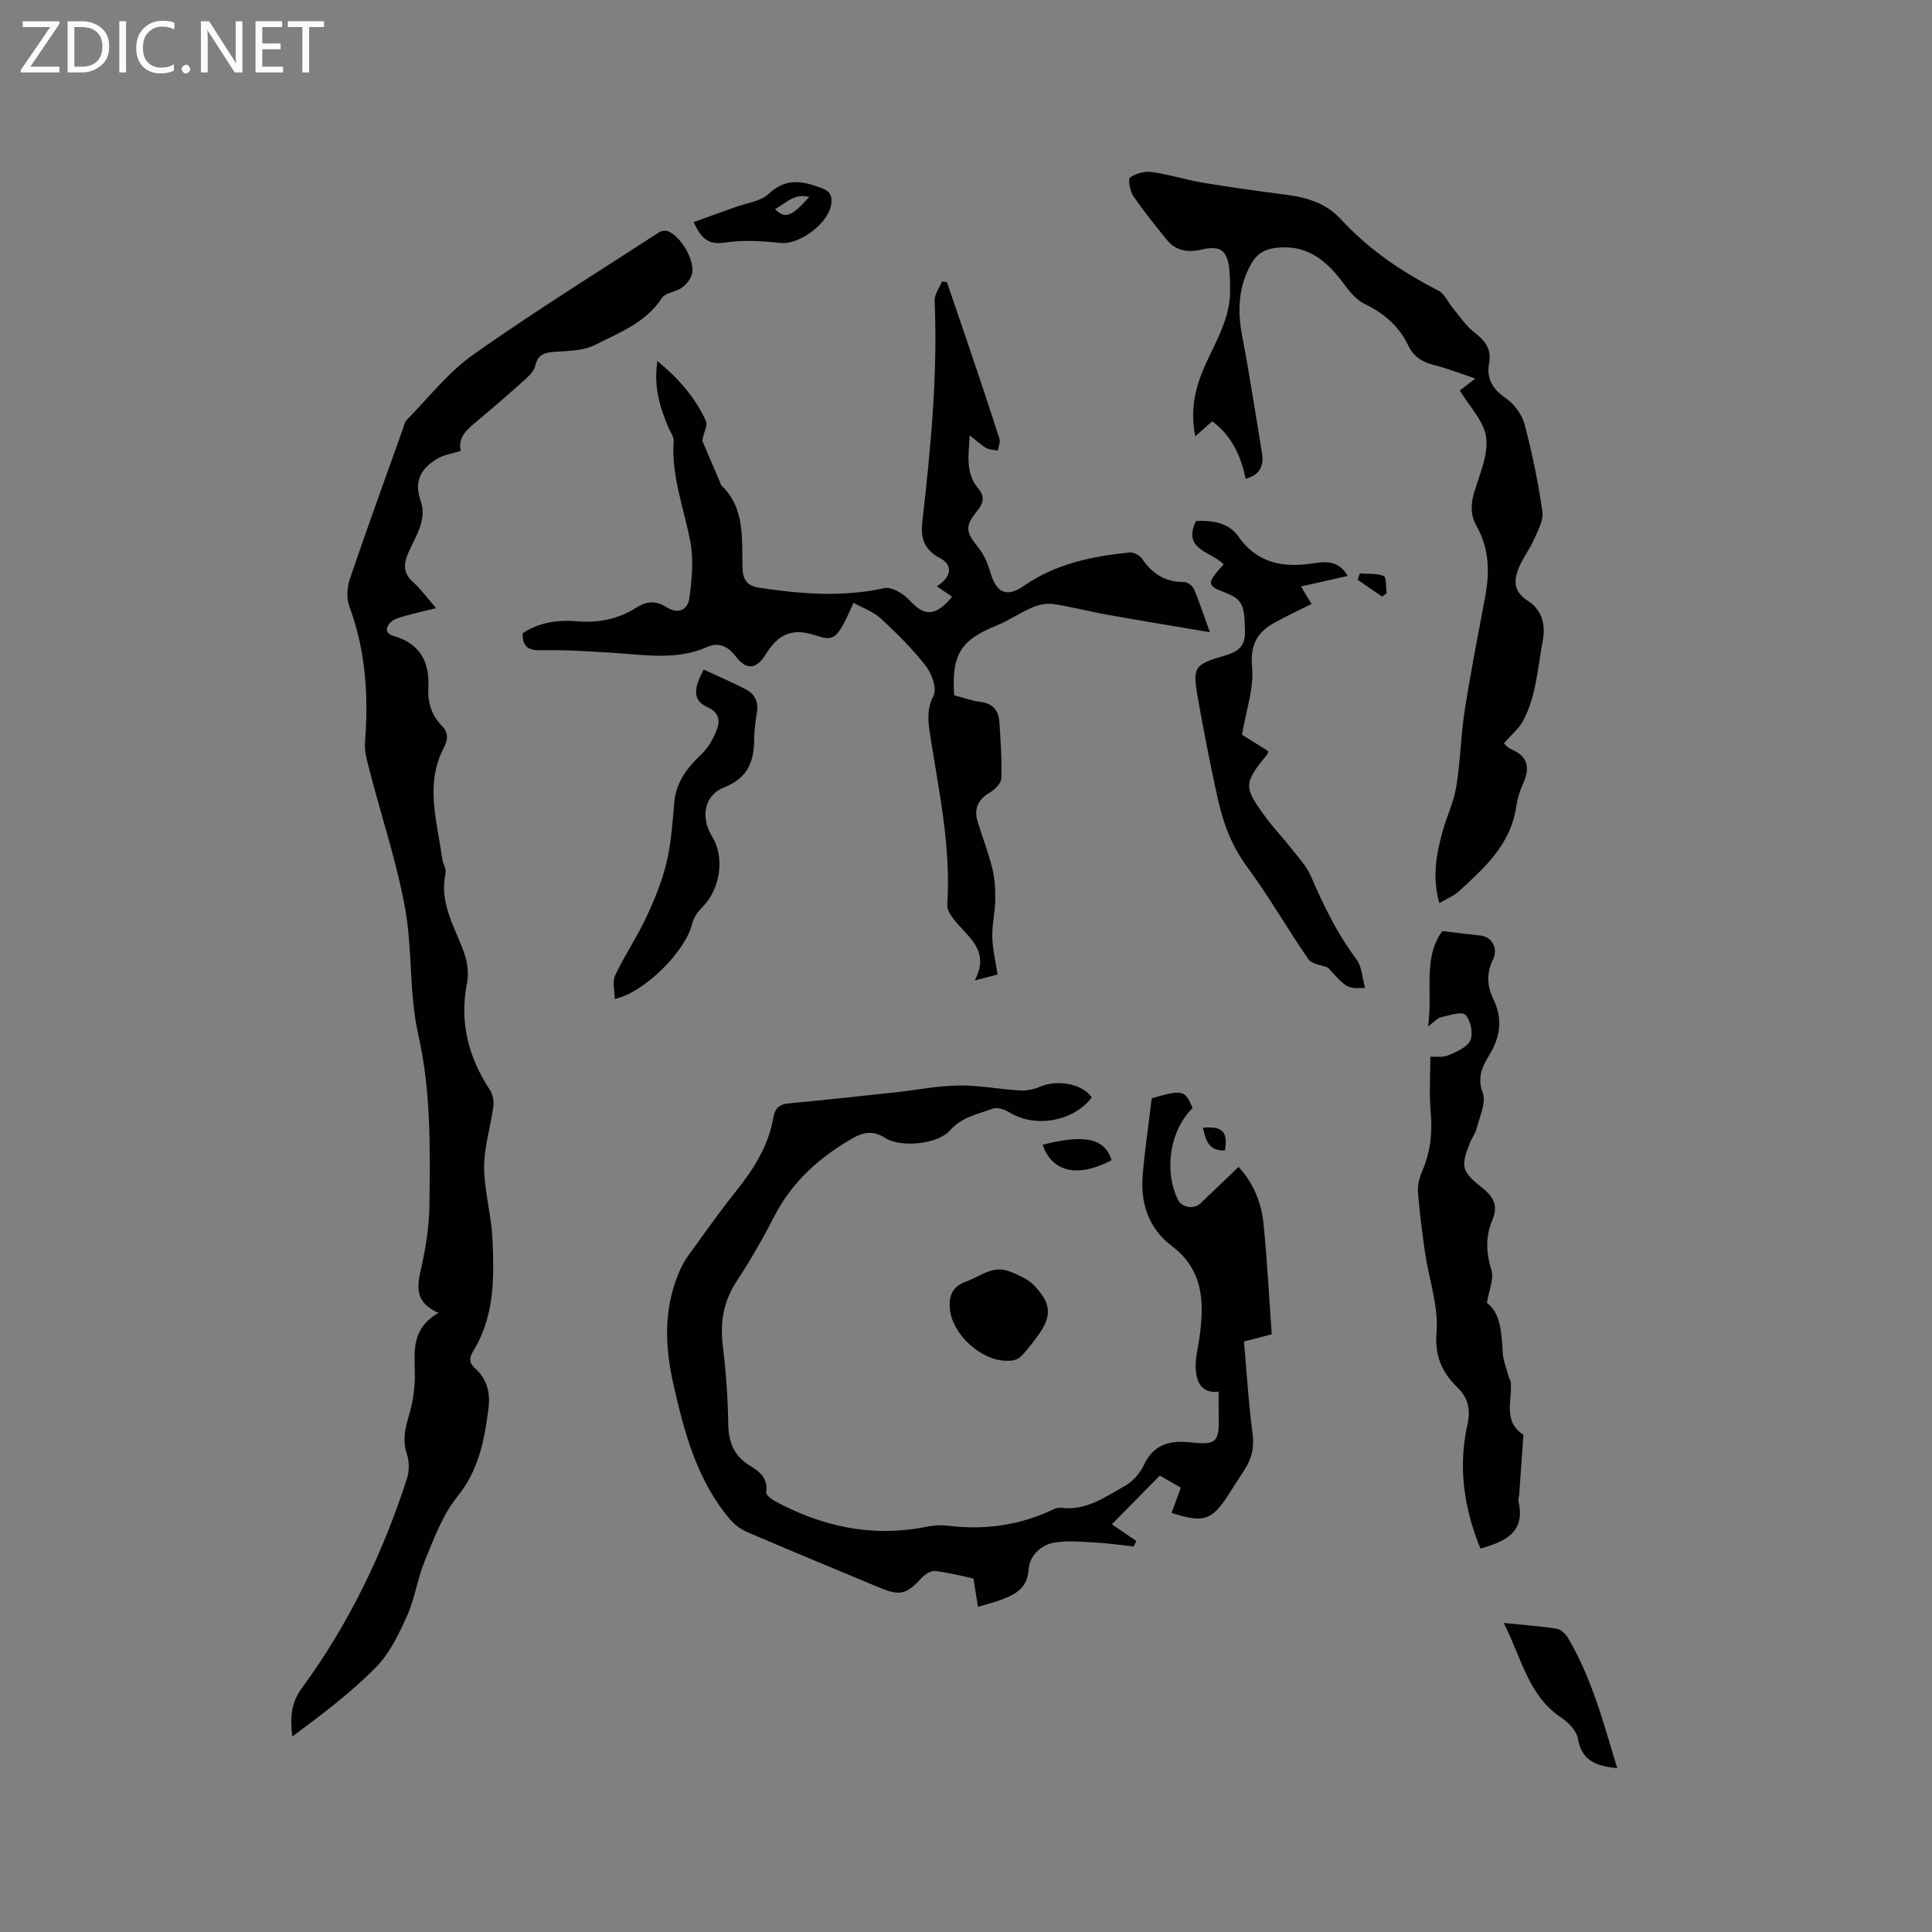 <svg enable-background="new 0 0 400 400" viewBox="0 0 400 400" xmlns="http://www.w3.org/2000/svg"><rect x="0" y="0" width="400" height="400" fill="#808080" stroke="none"/><path d="m12.4 4.8-6.1 9h6v1.2h-8v-.5l6.1-8.9h-5.7v-1.2h7.6v.4z" fill="#fcfbfa"/><path d="m14 15v-10.6h3c1.6 0 2.9.5 4 1.4s1.6 2.2 1.6 3.8-.5 3-1.6 3.9-2.4 1.5-4 1.5zm1.4-9.4v8.2h1.6c1.3 0 2.4-.4 3.1-1.1s1.1-1.8 1.1-3.1-.4-2.3-1.2-3-1.8-1-3.1-1z" fill="#fcfbfa"/><path d="m26.1 4.4v10.6h-1.4v-10.6z" fill="#fcfbfa"/><path d="m36.1 14.6c-.8.4-1.8.6-2.9.6-1.5 0-2.7-.5-3.6-1.4s-1.4-2.2-1.4-3.8c0-1.7.5-3.1 1.5-4.1s2.3-1.6 3.9-1.6c1 0 1.8.1 2.5.4v1.4c-.8-.4-1.6-.6-2.5-.6-1.2 0-2.1.4-2.9 1.2s-1.1 1.8-1.1 3.2c0 1.3.3 2.3 1 3s1.6 1.1 2.7 1.1c1 0 2-.2 2.7-.7v1.3z" fill="#fcfbfa"/><path d="m37.6 14.3c0-.2.1-.5.3-.6s.4-.3.6-.3c.3 0 .5.1.6.3s.3.4.3.6-.1.4-.3.6-.4.3-.6.3c-.3 0-.5-.1-.6-.3s-.3-.4-.3-.6z" fill="#fcfbfa"/><path d="m50.2 15h-1.6l-5.3-8.2c-.2-.2-.3-.5-.4-.7 0 .2.1.7.1 1.5v7.4h-1.4v-10.6h1.7l5.2 8.1c.2.4.4.6.4.7 0-.3-.1-.8-.1-1.5v-7.3h1.4z" fill="#fcfbfa"/><path d="m58.6 15h-5.7v-10.6h5.5v1.2h-4.1v3.4h3.8v1.2h-3.8v3.6h4.3z" fill="#fcfbfa"/><path d="m67.1 5.6h-3.1v9.4h-1.4v-9.4h-3v-1.2h7.5z" fill="#fcfbfa"/><g fill="#010102"><path d="m90.78 271.83c-4.84-2.16-4.48-5.27-3.66-8.92.96-4.29 1.73-8.72 1.78-13.1.15-11.94.37-23.82-2.32-35.71-1.92-8.5-1.15-17.57-2.73-26.18-1.72-9.42-4.79-18.59-7.2-27.89-.54-2.1-1.25-4.32-1.08-6.42.77-9.62.12-18.99-3.26-28.13-.62-1.67-.44-3.96.15-5.7 3.5-10.32 7.24-20.56 10.9-30.83.25-.69.39-1.53.87-2.02 4.5-4.58 8.55-9.84 13.72-13.49 12.53-8.85 25.59-16.96 38.47-25.32.5-.33 1.41-.45 1.95-.22 2.59 1.08 5.43 5.83 4.94 8.63-.19 1.12-1.17 2.31-2.13 3.02-1.25.93-3.42 1.03-4.15 2.16-3.33 5.11-8.77 7.13-13.75 9.66-2.39 1.22-5.47 1.29-8.26 1.46-2.12.14-3.61.42-4.17 2.82-.24 1.02-1.12 2.01-1.95 2.75-3.23 2.91-6.52 5.75-9.85 8.55-2.12 1.78-4.34 3.43-3.66 6.4-1.8.58-3.5.81-4.86 1.62-3.3 1.94-4.89 4.62-3.45 8.68 1.43 4.02-1.09 7.41-2.55 10.82-1.07 2.51-1.01 4.25 1.05 6.1 1.56 1.4 2.8 3.15 4.71 5.34-2.42.6-4.37 1.03-6.3 1.58-1.08.31-2.32.58-3.08 1.31-.98.94-1.36 2.31.59 2.87 5.47 1.57 7.48 5.36 7.18 10.8-.17 2.96.69 5.64 2.81 7.81 1.4 1.43 1.27 2.87.38 4.57-3.93 7.57-1.35 15.27-.32 22.93.14 1.04.9 2.13.7 3.05-1.34 6.12 1.89 11.06 3.82 16.38.7 1.94 1.01 4.31.62 6.31-1.59 8.12.26 15.34 4.73 22.13.61.93.87 2.35.72 3.46-.56 4.2-1.92 8.37-1.91 12.54.02 4.92 1.49 9.82 1.72 14.76.38 8 .48 16.09-3.96 23.29-.89 1.44-.89 2.49.35 3.58 2.56 2.25 3.19 5.18 2.79 8.37-.83 6.52-2.01 12.74-6.46 18.23-3.04 3.75-4.79 8.63-6.69 13.19-1.54 3.7-2.07 7.82-3.7 11.46-1.7 3.79-3.61 7.8-6.47 10.69-5.23 5.29-11.23 9.81-17.3 14.31-.42-3.78-.34-6.84 1.95-9.97 9.72-13.25 16.8-27.9 21.82-43.53.48-1.5.47-3.44-.03-4.93-.94-2.81-.42-5.25.4-7.97.86-2.85 1.3-5.96 1.24-8.94-.11-4.6-.66-9.17 4.89-12.36z"/><path d="m256.42 241.6c3.05 3.27 4.75 7.36 5.19 11.84.74 7.47 1.13 14.98 1.69 22.82-1.65.42-3.45.88-5.75 1.48.56 6.32.93 12.63 1.76 18.88.38 2.84-.05 5.21-1.56 7.52-1.22 1.86-2.38 3.76-3.6 5.62-3.3 5.04-5.05 5.59-11.59 3.46.6-1.63 1.2-3.24 1.92-5.22-1.36-.78-2.77-1.58-4.36-2.49-3.19 3.24-6.25 6.35-9.92 10.07 2.11 1.45 3.58 2.46 5.06 3.47-.18.38-.36.76-.54 1.13-2.55-.27-5.09-.65-7.64-.79-2.91-.16-5.9-.49-8.73-.02-2.88.47-5.2 2.72-5.39 5.59-.25 3.79-2.59 5.06-5.42 6.16-1.47.57-3.01.94-5.06 1.56-.3-1.86-.56-3.51-.94-5.87-2.11-.44-4.96-1.19-7.86-1.55-.88-.11-2.13.63-2.8 1.36-3.21 3.49-4.51 3.87-8.84 2.06-9.08-3.79-18.18-7.55-27.23-11.43-1.39-.6-2.76-1.59-3.73-2.75-6.84-8.14-9.46-18.08-11.71-28.15-1.7-7.57-1.96-15.1 1.02-22.46.51-1.26 1.1-2.52 1.89-3.62 3.35-4.64 6.65-9.33 10.22-13.79 3.62-4.53 6.61-9.31 7.62-15.11.32-1.82 1.14-2.73 3.06-2.91 7.46-.71 14.9-1.51 22.35-2.32 4.3-.47 8.59-1.34 12.89-1.4 4.18-.06 8.37.76 12.57 1.02 1.36.08 2.88-.13 4.12-.69 3.7-1.65 8.92-.74 10.93 2.13-3.81 5.02-11.71 6.39-17.07 3.1-.97-.6-2.51-1.11-3.46-.76-3.1 1.15-6.41 1.74-8.86 4.53-2.51 2.85-10.22 3.59-13.36 1.54-2.42-1.58-4.51-1.24-6.79.07-6.84 3.93-12.49 8.97-16.17 16.11-2.37 4.61-4.95 9.13-7.8 13.46-2.72 4.13-3.47 8.42-2.89 13.26.64 5.36 1.06 10.77 1.13 16.17.05 3.82 1.11 6.7 4.45 8.75 1.97 1.21 3.87 2.59 3.4 5.54-.09.53 1.19 1.49 2.01 1.93 9.73 5.2 19.97 7.41 30.97 5.24 1.54-.31 3.2-.45 4.75-.25 7.64.95 14.92-.12 21.87-3.45.46-.22 1.05-.32 1.55-.26 5.13.64 9.08-2.27 13.14-4.55 1.63-.91 3.14-2.62 3.93-4.32 1.96-4.23 5.3-5.13 9.4-4.7 5.68.59 6.22.11 6.08-5.63-.04-1.58-.01-3.17-.01-4.87-3.54.47-4.51-1.97-4.73-4.42-.2-2.25.45-4.58.77-6.87 1-7.18.84-13.9-5.76-18.87-4.78-3.61-6.49-8.82-6.01-14.65.45-5.37 1.25-10.7 1.88-15.92 6.44-1.84 6.87-1.72 8.46 2.03-4.67 4.56-6.01 12.86-3.05 18.94.81 1.67 3.29 2.11 4.68.79 2.6-2.46 5.18-4.95 7.87-7.54z"/><path d="m176.72 124.8c-.71 1.54-1.08 2.41-1.5 3.26-2.34 4.74-3.23 4.49-6.73 3.38-4.53-1.44-7.43-.06-9.92 3.99-1.97 3.2-4.03 3.38-6.3.41-1.56-2.04-3.49-2.93-5.81-1.9-6.35 2.82-12.88 1.64-19.4 1.23-4.97-.31-9.95-.65-14.92-.54-2.7.06-3.98-.63-3.94-3.51 3.35-2.25 7.2-2.82 11.15-2.49 4.5.38 8.67-.43 12.44-2.85 2.13-1.36 4.07-1.43 6.19-.08 2.43 1.55 4.43.61 4.76-1.93.49-3.8.89-7.82.2-11.53-1.3-6.95-3.99-13.63-3.46-20.91.07-.93-.73-1.93-1.13-2.9-1.71-4.11-3.06-8.28-2.24-13.68 4.59 3.8 7.91 7.7 10.04 12.41.5 1.11-.85 3.05-.69 4.24 1.22 2.84 2.43 5.68 3.65 8.52.08.19.1.45.24.58 5.06 4.83 4.16 11.24 4.39 17.25.1 2.63 1.28 3.6 3.48 3.94 8.62 1.3 17.2 1.98 25.88.08 1.51-.33 3.95 1.14 5.18 2.49 3.07 3.37 5.39 3.46 8.84-.71-.99-.68-2.03-1.38-3.17-2.16 3.1-1.92 3.36-4.41.73-5.8-3.28-1.74-4.13-4.02-3.71-7.67 1.74-15.17 3.18-30.37 2.54-45.69-.05-1.29.98-2.63 1.51-3.95.34.05.69.1 1.03.14 1.63 4.78 3.28 9.55 4.89 14.33 2.03 6.02 4.05 12.04 5.98 18.09.23.71-.2 1.63-.33 2.45-.82-.17-1.74-.16-2.43-.55-1.07-.61-1.98-1.49-3.4-2.6-.23 4.19-.88 7.85 1.76 10.99 1.42 1.69 1.13 3.02-.24 4.7-2.61 3.19-2.3 4.37.33 7.62 1.15 1.42 1.92 3.26 2.43 5.04 1.25 4.32 3.4 5.27 6.98 2.78 6.57-4.56 14.11-6.11 21.86-6.89.82-.08 2.08.57 2.55 1.27 2.11 3.15 4.84 4.89 8.73 4.85.69-.01 1.74.77 2.02 1.44 1.12 2.6 1.99 5.31 3.31 8.95-7.48-1.27-14.24-2.37-20.98-3.57-3.85-.69-7.66-1.7-11.52-2.27-1.4-.21-3.03.19-4.36.76-2.51 1.08-4.79 2.69-7.32 3.71-7.37 2.96-9.34 6.01-8.76 14.42 1.72.45 3.51 1.15 5.35 1.36 2.59.3 3.83 1.74 4 4.11.28 3.9.54 7.81.42 11.71-.03 1.02-1.29 2.33-2.32 2.92-2.51 1.45-3.41 3.39-2.58 6.1.99 3.23 2.22 6.39 3.03 9.67.52 2.11.65 4.37.61 6.56-.04 2.53-.68 5.06-.62 7.58.06 2.5.67 4.98 1.1 7.82-1.21.31-2.56.65-4.73 1.21 3.25-6.18-1.35-8.89-4.13-12.39-.74-.93-1.64-2.2-1.57-3.25.81-11.67-1.62-22.98-3.41-34.38-.46-2.92-1.02-5.8.57-8.91.74-1.45-.31-4.54-1.54-6.11-2.78-3.58-6.05-6.81-9.38-9.91-1.5-1.36-3.6-2.08-5.63-3.23z"/><path d="m302.24 80.85c.84-.65 1.82-1.41 3.22-2.48-3.12-1.04-5.81-2.1-8.6-2.8-2.42-.61-4.21-1.76-5.3-4.04-1.9-3.97-4.98-6.65-8.96-8.57-1.59-.77-2.97-2.29-4.05-3.77-3.47-4.75-7.37-8.49-13.87-7.93-2.49.22-4.31 1.02-5.63 3.36-2.71 4.83-2.87 9.78-1.85 15.07 1.54 8 2.75 16.07 4.08 24.12.43 2.64-.43 4.53-3.38 5.31-1-4.81-2.92-8.92-6.92-11.91-1.1.99-2.11 1.89-3.5 3.13-1.15-5.47.01-10.19 2.04-14.74 2.24-5.01 5.21-9.76 5.16-15.51-.01-1.37-.02-2.75-.15-4.12-.4-4.15-1.8-5.21-5.79-4.29-2.82.65-5.31.27-7.18-2.05-2.39-2.96-4.8-5.91-6.93-9.06-.7-1.03-1.13-3.5-.64-3.84 1.21-.85 3.07-1.32 4.55-1.11 3.55.5 7.02 1.63 10.56 2.22 5.74.96 11.51 1.74 17.27 2.49 4.31.56 8.21 1.76 11.29 5.11 5.74 6.22 12.62 10.89 20.15 14.73 1.27.65 1.97 2.41 2.98 3.61 1.44 1.72 2.7 3.68 4.44 5.02 2.21 1.7 3.61 3.47 3.08 6.36-.61 3.31.76 5.44 3.54 7.36 1.73 1.19 3.29 3.37 3.82 5.4 1.56 5.92 2.8 11.95 3.67 18.01.26 1.81-.94 3.93-1.75 5.78-.84 1.93-2.18 3.64-3.02 5.56-1.18 2.7-1.37 5.12 1.71 7.09 2.93 1.87 3.79 4.88 3.12 8.38-1.06 5.56-1.32 11.34-4.03 16.45-.9 1.69-2.52 2.99-4.01 4.71.32.27.84.95 1.52 1.23 3.51 1.47 3.93 3.85 2.46 7.08-.69 1.53-1.19 3.2-1.43 4.86-1.15 7.75-6.53 12.59-11.86 17.46-1.05.96-2.48 1.52-4.05 2.45-1.5-5.25-.65-9.99.62-14.67.86-3.16 2.35-6.2 2.88-9.4.86-5.2.93-10.53 1.74-15.74 1.24-7.95 2.79-15.84 4.27-23.75.94-5.04.79-9.92-1.8-14.5-1.29-2.28-1.23-4.51-.49-6.99 1.12-3.75 2.94-7.74 2.47-11.37-.41-3.37-3.47-6.4-5.45-9.71z"/><path d="m307.85 269.75c2.87 2.15 3.03 6.17 3.27 10.24.11 1.74.82 3.45 1.27 5.17.08.3.34.57.38.87.43 3.79-1.76 8.19 2.64 11.03-.28 4.08-.57 8.16-.86 12.24-.04.53-.27 1.09-.16 1.57 1.49 6.49-2.87 8.29-7.88 9.76-3.39-8.29-4.67-16.83-2.7-25.66.69-3.09.2-5.51-2.08-7.74-3.18-3.11-4.71-6.42-4.31-11.43.43-5.33-1.54-10.83-2.35-16.28-.62-4.19-1.15-8.4-1.49-12.62-.11-1.4.24-2.97.81-4.27 1.74-3.99 2.22-8.05 1.82-12.39-.34-3.67-.07-7.4-.07-11.46 1.11-.06 2.58.21 3.72-.29 1.71-.73 3.94-1.68 4.57-3.13.61-1.43.05-4.14-1.04-5.26-.75-.76-3.33.13-5.04.51-.73.16-1.33.91-2.67 1.88 1-7.19-1.16-14.09 2.93-19.72 2.96.35 5.43.65 7.91.92 2.3.25 3.74 2.62 2.59 4.96-1.4 2.86-1.23 5.52.08 8.23 1.94 3.99 1.47 7.69-.79 11.46-1.4 2.33-2.66 4.6-1.42 7.89.76 2.01-.63 4.89-1.23 7.33-.27 1.11-1.05 2.08-1.47 3.16-1.87 4.81-1.62 5.84 2.34 8.99 2.33 1.85 3.77 3.63 2.32 7-1.38 3.21-1.28 6.68-.16 10.24.57 1.78-.48 4.03-.93 6.8z"/><path d="m253.35 116.85c-2.57-2.72-8.64-2.94-5.73-8.99 3.38-.12 6.75.31 8.8 3.24 4.02 5.73 9.52 6.47 15.76 5.49 2.57-.41 5.05-.42 6.85 2.65-3.27.74-6.28 1.41-9.68 2.18.86 1.42 1.48 2.45 2.19 3.62-2.63 1.33-5.31 2.54-7.85 3.99-3.53 2-4.89 4.65-4.46 9.15.41 4.32-1.23 8.83-2.08 13.94 1.3.81 3.4 2.13 5.4 3.38-.06.38-.04.5-.1.57-5.03 6.21-5.08 6.79-.28 13.3 1.56 2.12 3.42 4.03 5.04 6.11 1.49 1.91 3.26 3.75 4.2 5.93 2.61 6.05 5.45 11.9 9.43 17.2 1.13 1.51 1.19 3.83 1.78 5.92-3.71.15-3.71.15-7.68-4.19-1.37-.55-3.32-.71-4.03-1.72-4.38-6.33-8.21-13.06-12.78-19.25-3.2-4.34-4.92-9.1-6.04-14.17-1.51-6.82-2.84-13.68-4.07-20.56-1.15-6.44-.84-7.04 5.28-8.82 2.76-.8 4.51-1.75 4.46-5.01-.09-5.76-.52-6.78-4.5-8.27-3.41-1.31-3.42-1.85.09-5.69z"/><path d="m145.7 138.63c2.88 1.34 5.85 2.61 8.71 4.09 1.86.96 2.66 2.6 2.3 4.78-.29 1.77-.55 3.57-.56 5.36-.02 4.72-1.19 8.18-6.29 10.19-4.15 1.63-4.8 6.32-2.44 10.12 2.69 4.33 1.73 10.89-1.98 14.61-.92.92-1.83 2.15-2.11 3.38-1.27 5.66-9.9 14.37-16.06 15.66 0-1.69-.53-3.57.1-4.9 1.91-4.06 4.47-7.81 6.37-11.87 1.72-3.66 3.3-7.48 4.24-11.39.99-4.09 1.25-8.37 1.63-12.58.38-4.22 2.7-7.15 5.62-9.94 1.37-1.31 2.42-3.13 3.12-4.91.77-1.94.65-3.68-1.92-4.84-2.89-1.32-3-3.64-.73-7.76z"/><path d="m208.37 281.73c-5.21 0-11.22-5.46-11.7-10.68-.24-2.64.4-4.65 3.29-5.69 3.01-1.09 5.69-3.55 9.2-2.07 1.72.72 3.61 1.49 4.86 2.77 3.82 3.91 3.83 6.57.55 10.9-3.43 4.53-3.75 4.77-6.2 4.77z"/><path d="m334.83 366.08c-4.34-.41-7.38-1.53-8.16-6.18-.27-1.59-1.95-3.29-3.43-4.28-6.9-4.62-8.21-12.41-11.92-19.6 4.12.42 7.58.66 10.99 1.19.86.14 1.83 1.08 2.32 1.9 4.95 8.34 7.35 17.62 10.2 26.97z"/><path d="m143.61 45.98c3.13-1.13 5.89-2.1 8.63-3.1 2.36-.86 5.27-1.18 6.95-2.77 3.59-3.39 7.02-2.61 10.93-1.16 1.65.61 2.12 1.4 2.02 2.97-.24 4.03-6.47 8.78-10.46 8.38-3.83-.39-7.79-.67-11.55-.08-3.52.56-5-.93-6.52-4.24zm23.92-5.19c-3.18-.85-4.9 1.38-7.08 2.51 2.06 2.07 3.42 1.6 7.08-2.51z"/><path d="m215.86 237.01c8.74-2.26 12.92-1.29 14.28 3.2-6.93 3.66-12.3 2.54-14.28-3.2z"/><path d="m286.15 123.52c-1.69-1.17-3.39-2.33-5.08-3.5.16-.43.31-.86.47-1.29 1.67.12 3.49-.09 4.94.53.6.26.43 2.32.61 3.56-.31.24-.63.47-.94.7z"/><path d="m253.6 238.19c-3.52.13-3.99-2.32-4.56-4.71 4.07-.35 5.24.84 4.56 4.71z"/></g></svg>